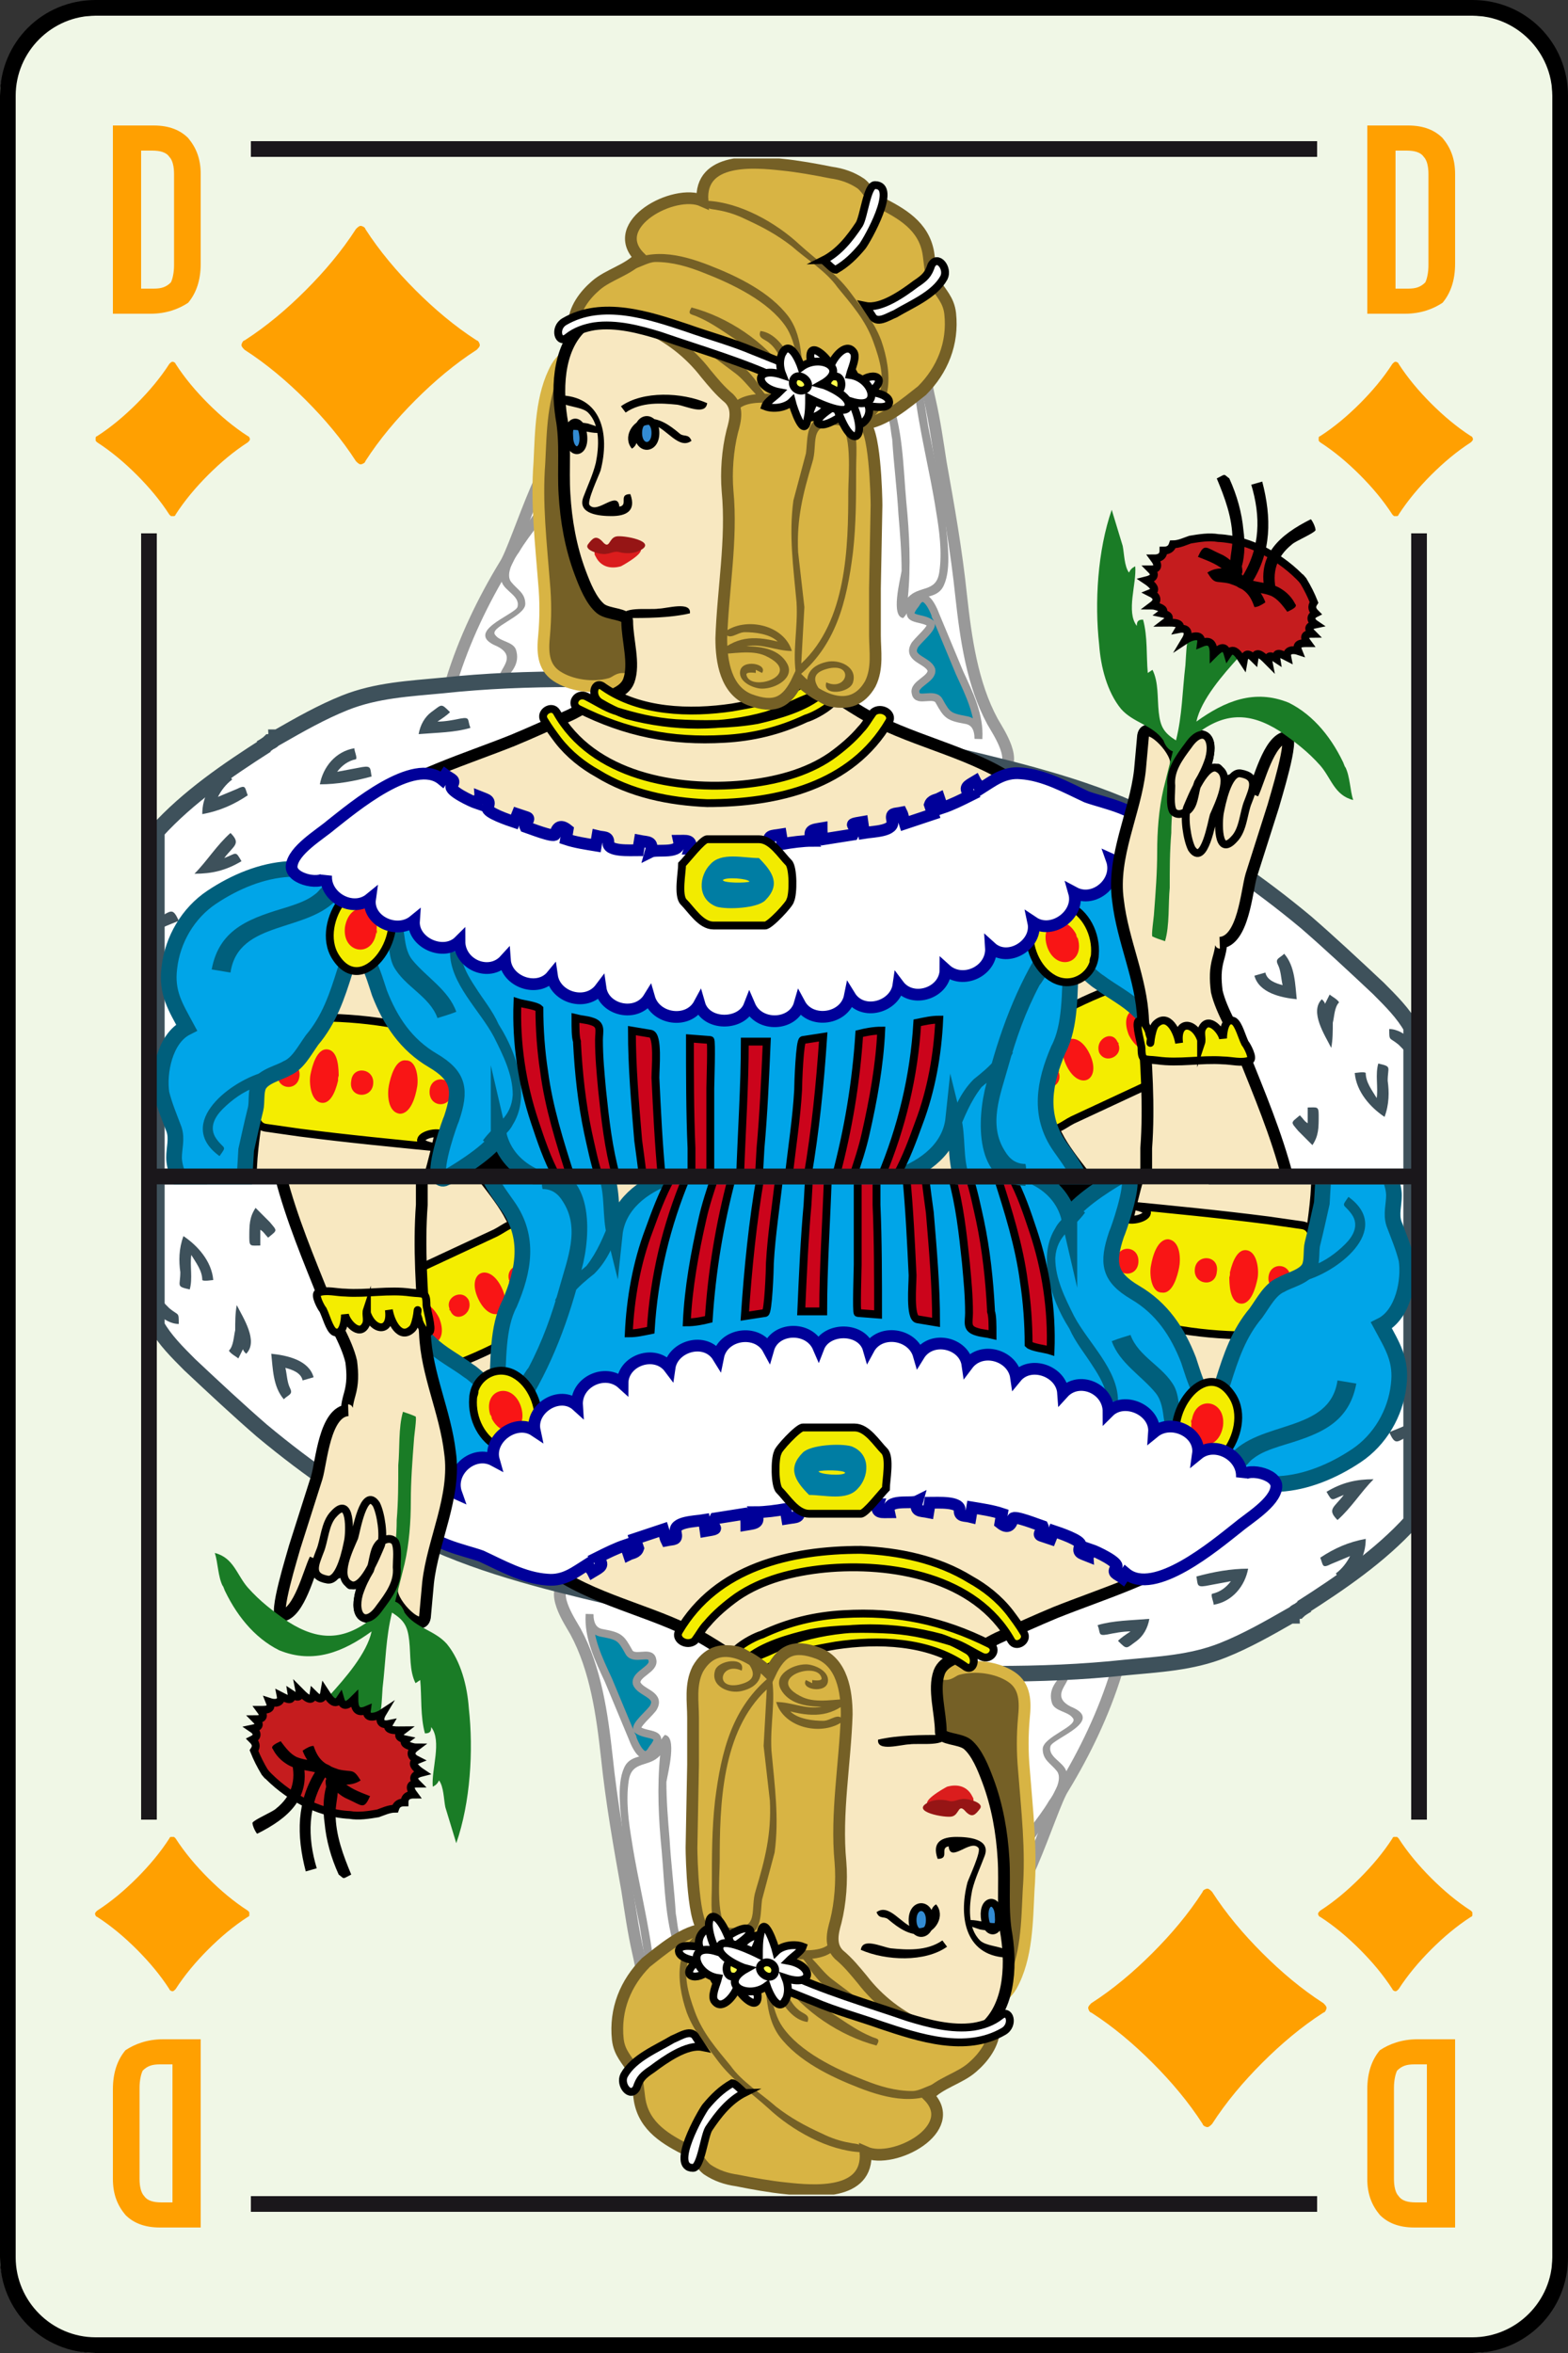 <svg xmlns="http://www.w3.org/2000/svg" xmlns:xlink="http://www.w3.org/1999/xlink" viewBox="0 0 100 150" enable-background="new 0 0 100 150"><rect x="0" y="0" width="100" height="150" fill="#333333" stroke="none"/><symbol viewBox="-7.3 -7.3 14.6 14.6"><path fill-rule="evenodd" clip-rule="evenodd" d="M1.7 2.6c-.7-.8-1-1.4-1.1-2 .6.1 1.3.4 2 1.1.7.6 1.4.9 2.1.9.7 0 1.3-.3 1.9-.8.5-.5.7-1.1.7-1.8s-.3-1.3-.8-1.9c-.5-.4-1.1-.7-1.8-.7s-1.4.3-2.1 1c-.8.7-1.4 1-2 1.1 0-1.4 0-2.5.1-3.3.2-1.5.6-2.5 1.1-3.2.1-.1.1-.1 0-.2 0-.1-.1-.1-.2-.1-.6.1-1.1.2-1.6.2s-1-.1-1.7-.2c-.1 0-.1 0-.2.1s-.1.1 0 .2c.6.7.9 1.7 1.1 3.1.1.9.2 2 .2 3.3-.5 0-1.2-.4-2-1-.7-.7-1.4-1-2.1-1-.7 0-1.3.3-1.9.8-.5.5-.7 1.1-.7 1.8s.3 1.3.8 1.8c.5.6 1.1.8 1.8.8s1.4-.3 2.1-.9c.8-.7 1.4-1 2-1.1-.1.6-.4 1.3-1.1 2-.6.8-.9 1.4-.9 2.1 0 .7.3 1.3.8 1.9.5.5 1.1.7 1.8.7s1.3-.3 1.9-.8c.4-.5.7-1.1.7-1.8s-.3-1.3-.9-2.1z"/></symbol><symbol viewBox="-7 -7.5 14.1 14.9"><path fill-rule="evenodd" clip-rule="evenodd" fill="#008C00" d="M5.9-2.9c-.8-.7-1.7-1-2.8-1-.9 0-1.7.3-2.4.9h-.1c.1-1.9.5-3.2 1.2-4.1.1-.1.1-.1 0-.2 0-.1-.1-.1-.2-.1-.6.1-1.1.1-1.6.1s-1-.1-1.7-.2c-.1 0-.2 0-.2.1-.1.1-.1.1 0 .2.7.8 1.1 2.2 1.3 4.1h-.1c-.7-.6-1.5-.9-2.4-.9-1.1 0-2 .4-2.8 1.1-.7.7-1.1 1.5-1.1 2.5 0 1.3.8 2.6 2.5 4.1.9.8 2.4 2 4.3 3.6 0 .1.1.2.2.2s.2 0 .3-.1c.8-.8 2.2-2 4.3-3.6 1.6-1.5 2.4-2.9 2.4-4.2 0-1-.4-1.8-1.1-2.5z"/></symbol><symbol viewBox="-6.9 -6.4 13.9 12.9"><path fill-rule="evenodd" clip-rule="evenodd" fill="#D52222" d="M0 4.1c.2.7.5 1.2 1.1 1.7.6.5 1.3.7 2.1.7 1 0 1.9-.3 2.7-1 .7-.7 1.1-1.6 1.1-2.6 0-1.6-.8-3.2-2.4-5-.1-.2-1.6-1.6-4.4-4.2 0-.1-.1-.1-.2-.1s-.2 0-.2.1c-2.8 2.6-4.3 4-4.3 4.1-1.6 1.8-2.4 3.5-2.4 5 0 1 .4 1.8 1.1 2.6.7.7 1.6 1 2.7 1 .8 0 1.4-.2 2-.7.6-.4.9-1 1.1-1.6z"/></symbol><symbol id="b" viewBox="-50 -75 100 150"><path fill="#F0F7E6" d="M-43.9-75c-3.1 0-6.1 3-6.1 6.1v137.8c0 3.1 3 5.1 6.1 5.1h87.8c3.1 0 5.1-2 5.1-5.1v-137.8c0-3.1-2-6.1-5.1-6.1h-87.8z"/><path d="M43.9 74c2.8 0 5.1-2.3 5.1-5.1v-137.8c0-2.8-2.3-5.1-5.1-5.1h-87.8c-2.8 0-5.1 2.3-5.1 5.1v137.8c0 2.8 2.3 5.1 5.1 5.1h87.8m0 1h-87.8c-3.4 0-6.1-2.7-6.1-6.1v-137.8c0-3.4 2.7-6.1 6.1-6.1h87.8c3.4 0 6.1 2.7 6.1 6.1v137.8c0 3.4-2.7 6.1-6.1 6.1z"/></symbol><symbol id="d" viewBox="-2.8 -6 5.6 12"><path fill-rule="evenodd" clip-rule="evenodd" fill="#FFA001" d="M-.3 4.4h-.7v-8.8h.8c.5 0 .8.1 1.1.4.1.2.2.6.2 1.1v5.8c0 .5-.1.9-.3 1.1-.2.3-.6.4-1.1.4zm2.3.8c.5-.6.8-1.3.8-2.3v-5.7c0-1.1-.3-1.9-.8-2.5-.6-.4-1.4-.7-2.4-.7h-2.4v12h2.6c1 0 1.7-.3 2.2-.8z"/></symbol><symbol id="f" viewBox="-41 -66 82 132"><g fill-rule="evenodd" clip-rule="evenodd" fill="#1A171B"><path d="M-40-41h-1v82h1zM41-41h-1v82h1zM34 66h-68v-1h68zM34-65h-68v-1h68z"/></g><path stroke="#1A171B" stroke-miterlimit="10" fill="none" d="M-40.5 0h81"/></symbol><symbol id="a" viewBox="-7.6 -7.6 15.2 15.2"><path fill-rule="evenodd" clip-rule="evenodd" fill="#FFA001" d="M7.4-.3c-1.4-.9-2.7-2-3.9-3.2-1.2-1.2-2.3-2.5-3.2-3.9 0-.1-.2-.2-.3-.2-.1 0-.2.1-.3.2-.9 1.4-2 2.7-3.2 3.9-1.2 1.2-2.5 2.3-3.9 3.2-.1.1-.2.2-.2.3 0 .1.1.3.2.3 1.4.9 2.7 2 3.9 3.2 1.2 1.2 2.3 2.5 3.2 3.9.1.1.2.2.3.2.1 0 .3-.1.3-.2.9-1.4 2-2.7 3.2-3.9 1.2-1.2 2.5-2.3 3.9-3.2.1 0 .2-.2.2-.3 0-.1-.1-.2-.2-.3z"/></symbol><symbol id="c" viewBox="-4.9 -4.9 9.9 9.9"><use xlink:href="#a" width="15.2" height="15.2" x="-7.6" y="-7.6" transform="scale(.65)" overflow="visible"/></symbol><symbol id="e" viewBox="-40.5 -0.7 81 65.6"><path fill-rule="evenodd" clip-rule="evenodd" d="M29.3 16.4v-16.4h-62.5v22h62.4c.2 0 .1-5.2.1-5.6z"/><path fill-rule="evenodd" clip-rule="evenodd" fill="#fff" stroke="#999" stroke-width=".75" stroke-miterlimit="10" d="M4.4 44.7c0 1.6.4 9.4 3.5 7.9 1-.4 1.2-2.3 1.4-3.1.3-1.3.5-2.7.7-4 .5-2.8 1-5.6 1.3-8.5.3-2.7.7-5.6 2-8 .4-.7 1.7-2.6.5-3.2-.8-.5-2.4-.2-3.3 0-1.7.3-3.3.7-4.9 1.2-1.3.5-3.1 1.1-3.5 2.6-.6 2.4 1 5.3 1.7 7.5.7 2.3.7 5.1.6 7.6z"/><path fill-rule="evenodd" clip-rule="evenodd" fill="#0088A8" stroke="#999" stroke-width=".5" stroke-miterlimit="10" d="M9.7 35.7l1.5-3.6c.6-1.3 1.3-2.7 1.2-4.2 0 .6-.2 1.1-.8 1.2-1.1.2-1.2.3-1.7 1.2-.3.6-1.4-.1-1.5.5-.2.6 1.1.9 1 1.5-.2.6-1.5.7-1.1 1.5.1.3 1.4 1.3 1 1.5-.6.4-1.8.1-.9 1.2.5.9 1 0 1.3-.8 0-.1-.1.2 0 0z"/><path fill="#999" d="M7.6 35.6c-.8.1-.2 2.4-.1 3 0 1.2-.1 2.4-.2 3.6-.1 1.7-.3 3.2-.4 4.8-.1.5-.1 1-.3 1.5-.1.5-.7 1.3.1 1.4.9-2.1.9-4.7 1.1-6.9.2-2 .3-4.1.1-6.1.7.8 1.8.3 2 1.6.2 1.3 0 2.7-.2 3.9-.4 2.6-1.1 5.2-1.4 7.9.6.2.5-.2.6-.6l.3-1.9c.4-2 .8-4 1.1-6 .1-1.2.4-3-.1-4.1-.3-.7-1-.7-1.6-.9-.5-.2-.6-.8-1-1.2z"/><path fill-rule="evenodd" clip-rule="evenodd" fill="#fff" stroke="#999" stroke-width=".75" stroke-miterlimit="10" d="M-13.2 47.1c.8-.5.9-2 1-2.8.2-1.3.5-2.6.6-3.9l.2-5c.1-1.4-.1-2.7-.3-4.1 0-.3 0-.7-.3-.8h-1.9c-2.4-.1-5 .4-7.3 1.1.8 2.6 2 5.1 3.4 7.4.8 1.2 3 9 4.6 8.1.1-.1-.2.1 0 0z"/><path fill="#999" d="M-17.9 31.6c-.9.4 1.2 1.4-.4 2.2-2.2.9 1.1 2 1.3 2.5.2.7-.8 1-1 1.6-.3.9.4 1.7.8 2.4.5.8 1 1.6 1.6 2.4.3.4.5 1.2 1.1.7-.6-1.3-1.7-2.4-2.4-3.6-.3-.4-.9-1.4-.5-1.9s.9-.7.9-1.4c0-.8-2.4-1.5-1.9-2 .3-.4 1.1-.4 1.3-.9.3-.9-.3-1.5-.8-2z"/><path fill-rule="evenodd" clip-rule="evenodd" fill="#fff" stroke="#3E515B" stroke-miterlimit="10" d="M-9.2 29.4c-1.3-.8-2.8-1.2-4.2-1.7-1.6-.5-3.2-1.3-4.7-2-3.3-1.6-6.3-3.7-9.2-6-2.4-1.9-4.7-4.2-5.6-7.2-1-3.3-.8-7-2.4-10.2-.5-.7-1-1.6-1.7-2.3h-3v22c2 2.2 4.5 3.9 7 5.5l-.4-.2c.2.1.5.3.6.4.1 0 .2.1.3.2 0 0 .1 0 .1.1h.1c1.4.8 2.8 1.6 4.3 2.2 2 .8 4.1.9 6.2 1.1 2.8.3 5.5.4 8.3.4 1.4 0 2.8 0 4.1-.2 1.9-.4 1.4-1.3.2-2.1z"/><path fill="#3E515B" d="M-23.3 28.2c.1.6.4 1.1.8 1.4.7.5.6.6 1.2 0-.2-.2-.5-.4-.8-.6.5 0 1 .1 1.5.2.6.1.4-.1.6-.6-1-.3-2.1-.3-3.3-.4zM-29.6 25c.2 1.1 1 2.1 2.2 2.3 0-.2.2-.6.1-.7-.5-.1-.9-.4-1.2-.8l1.6.3c.6.1.5-.1.6-.6-1.1-.3-2.2-.5-3.3-.5zM-37.6 19.3c.8.8 1.4 1.8 2.3 2.6.7-.7.2-.8-.4-1.6.8.3.7.5 1.1-.2-1-.6-1.9-.8-3-.8zM-37.1 23.1c0 1.1.5 1.9 1.4 2.7.1-.1.5-.4.5-.5-.4-.3-.7-.7-.9-1.1l1.2.5c.6.3.5.1.7-.4-.9-.6-1.8-1-2.9-1.2zM-38.6 16.3c-.5-.2-1-.4-1.4-.6v.8h.1c.8.4.9.7 1.3-.2z"/><path fill-rule="evenodd" clip-rule="evenodd" fill="#fff" stroke="#3E515B" stroke-miterlimit="10" d="M37.9 12c.8-.8 1.6-1.6 2.1-2.5v-9.5h-12.6l-.1.2c-1.5 3.1-.1 6.8-1.8 9.9-1.5 2.8-4.1 4.7-6.5 6.6-3 2.4-6.1 4.5-9.5 6.3-2.8 1.5-5.9 2.6-8.5 4.2-.2.2-2.2 1.4-1.1 1.7 1.2.3 2.7-.1 3.9-.4 2.4-.5 4.9-1.1 7.3-1.7 4.2-1 8.7-2.1 12.6-4.1 3.4-1.8 6.6-4 9.6-6.5 1.5-1.3 3-2.7 4.6-4.2z"/><path fill="#3E515B" d="M32.7 11.3c-1 .1-2.4.4-2.7 1.5l.7.2c.1-.5.7-.7 1.1-.8-.1.4-.1.9-.3 1.3-.2.4.1.4.4.7.7-.8.7-2 .8-2.9zM34.9 8.2c-.4.8-1.4 2.3-.6 3.1.1-.1.2-.2.2-.3l.3.6c.1-.1.5-.3.6-.5-.3-.3-.3-.9-.4-1.3 0-.5 0-1.1-.1-1.6zM38.3 3.8c-.9.6-1.8 1.6-1.9 2.8.1 0 .6.1.7 0 0-.6.4-1.1.7-1.6.1.7-.1 1.5.1 2.2.9-.2.6-.2.6-1.1.1-.7.1-1.5-.2-2.3zM33.7 2l-.9.9c-.5.6-.5.5.1 1 .2-.2.3-.4.5-.5v1c.6 0 .7.1.7-.5 0-.8 0-1.3-.4-1.9zM40 8.7v-1.2c-.2.3-.5.6-.8.9-.6.5-.6.2-.6 1 .5 0 1-.3 1.4-.7z"/><path fill-rule="evenodd" clip-rule="evenodd" fill="#756026" stroke="#D8B444" stroke-width=".75" stroke-miterlimit="10" d="M-8.8 51.3c1.3-1.8.9-4.3.9-6.4 0-1.3.3-2.5.2-3.7-.1-1-.2-2-.2-3 .1-1.9.4-4.9-.9-6.4-.3-.4-.8-.2-1.3-.1s-.6-.2-1-.3c-1.1-.3-2.5-.1-3.4.5-.9.6-.9 1.6-.8 2.6.1 1.1.1 2.2 0 3.3-.2 2.6-.5 5.1-.3 7.7.1 2 .1 4.3 1.1 6.1 1.2 2 4.4 1.6 5.7-.3.7-1-.3.5 0 0z"/><path fill-rule="evenodd" clip-rule="evenodd" fill="#F8E8C1" stroke="#000" stroke-width=".75" stroke-miterlimit="10" d="M-6.5 56.7h-.2.2zM26.4 0h-7.2c-.7.9-1.4 1.8-1.8 2.6-.8 1.4-1.5 3.6-3.2 4.2-2.5.9-1.7-2.4-1.5-3.6.3-1 .4-2.1.4-3.2h-28.1c-.7.8-1.4 1.6-1.9 2.5-.7 1.5-.4 3.3-1.2 4.7-1 1.7-2.3 0-2.8-1.1-.8-2-1.1-4.1-1.7-6.1h-11.4c0 1.6.3 3.2.5 4.8.5 3.4 1.1 6.7 1.8 10 .8 3.6 2.2 6.7 5.3 8.9 2.7 1.9 6.1 2.9 9.1 4.1 1.2.5 2.3 1 3.4 1.5.7.3 1.3.7 1.9 1 .7.3 1.8.5 2.1 1.3.4 1.1-.1 2.6-.1 3.8 0 .5-1.2.4-1.7.8-.6.5-1 1.5-1.3 2.3-.6 1.6-.9 3.3-1 5-.1 1.6.1 3.3-.2 4.9-.3 2-.2 4.8 1.7 6.1 1.6 1.2 3.6 1.7 5.5 2.1h.3c1.7.3 3-.3 4.5-.9 1.7-.7 3.4-1.5 4.6-2.9 2.4-2.7 2.1-6.3 2.1-9.7 0-1.4-1.2-2.8-2-3.9-1-1.2-2.7-1.3-3.2-3-.4-1.4 0-2.9 1.2-3.7 1.5-1 2.9-2 4.4-2.9 3-1.8 6.7-2.4 9.6-4.3 1.4-.9 2.5-2.3 3.1-3.9.7-1.7.6-3.5 1.1-5.3.9-3.3 3.4-5.9 5-8.8 1.4-1.7 3.4-4.9 2.7-7.3z"/><path fill-rule="evenodd" clip-rule="evenodd" fill="#F4ED00" stroke="#000" stroke-width=".5" stroke-miterlimit="10" d="M3.2 31.7c1.3-1-1.1-2.3-1.8-2.5-1.7-.8-3.4-1.2-5.2-1.3-3.4-.2-6.3.4-9.3 1.9-.6.3-.1 1.1.5.8.6-.3 1.2-.7 1.8-.9 1.3-.4 2.5-.7 3.9-.8 1.7-.1 3.5-.1 5.2.2 1.3.3 3.1.8 4.1 1.7-1.2-.3-2.3-1-3.5-1.4-1.4-.4-2.9-.6-4.4-.6-1.5 0-3 .2-4.5.6-.6.2-1.2.5-1.7.8-.7.4-.4 1.5.2 1 2.3-1.6 5.5-1.7 8.2-1.3 1.1.2 2.4.4 3.4.9.8.4 2.3 1.5 3.1.9zM-4.9 23.8c-2.4.1-4.9.6-7 1.9-.9.5-1.8 1.2-2.5 2.1-.3.4-.6.8-.9 1.3-.3.5.5 1 .8.5 2.3-4.1 7.7-5 11.9-4.6 2 .2 4 .7 5.6 1.8.7.5 1.4 1.1 1.9 1.7.3.3.5.7.8 1.1.5.4 1.3-.1 1-.6-2.4-4.1-7.1-5.2-11.6-5.2z"/><path d="M-11 42.1c-.7 0-2.2.1-1.8 1.2.3.8.6 1.4.8 2.2.2 1 .3 2.4-.5 3.2-.5.5-2.1.3-1.9 1.1 2.8 0 3.3-2.5 2.7-4.8-.1-.3-.9-2-.7-2.2.5-.6 1.8 1 1.9-.1.6.1-.1.8.7.8.4-1.1-.3-1.4-1.2-1.4z"/><path fill-rule="evenodd" clip-rule="evenodd" fill="#338BD3" stroke="#000" stroke-width=".5" stroke-miterlimit="10" d="M-8.2 47.4c0-1.1-1.1-1.1-1.1 0s1.1 1.1 1.1 0zM-12.8 47.2c.1-1.2-.9-1.2-.9 0-.1 1.1.8 1.2.9 0z"/><path d="M-9.7 46.4c-.6.7 0 1.8.9 1.9.8.1 1.5-.4 2.1-.9.3-.3.6 0 .8-.5-.8-.6-1.6.8-2.4 1-1.4.2-.7-1.1-1.4-1.5zM-10.1 48.7l-.3.4c1.4 1 3.9.9 5.5.2-.1-.8-1.3-.2-1.9-.1-1 .1-2.3.2-3.3-.5zM-11.9 47.4c-.5 0-1 .2-1.6.2-.4 0-.8-.3-.9.3.5.3 1.3.2 1.9.1l.6-.2c.1 0 .1-.4 0-.4zM-10.1 35.6h-.2c-.2.8 1.7.5 2.3.6.5 0 2.1.5 2-.3-1.3-.3-2.8-.3-4.1-.3z"/><path fill-rule="evenodd" clip-rule="evenodd" fill="#DB1D1D" d="M-10.9 40.1c.5 0 1.2.1 1.6 0 .7-.2-.9-1.1-1.1-1.2-.7-.2-1.3 0-1.6.6-.4.6.7.6 1.1.6z"/><path fill-rule="evenodd" clip-rule="evenodd" fill="#961515" d="M-10.7 40.8c.4.1 2.7-.3 1.5-.9-.4-.2-.9-.2-1.3-.1-.3.1-.6-.1-.8-.1-.3-.1-1.5.2-1.2.6.3.4.5.6.9.2.5-.6.4.2.9.3z"/><g fill-rule="evenodd" clip-rule="evenodd"><path fill="#F4ED00" stroke="#000" stroke-width=".5" stroke-miterlimit="10" d="M-21.6 1.8c-3.1.3-6.2.6-9.3 1l-2.1.3c-.9.1-.7 1.2-.7 2 0 1.7.5 3.4 1.2 4.9 3.2.3 6.4.1 9.5-.7l2-.6c.2-.8.3-1.6.3-2.4 0-1.7-.3-3.2-.9-4.5-3.9.3.9 2 0 0z"/><path fill="#F91515" d="M-28.4 6.3c-.1-.5-.4-1.7-1.1-1.6-.7.1-.8 1.3-.7 1.8.1.5.4 1.7 1.1 1.6.7-.1.7-1.3.7-1.8-.1-.5 0 .4 0 0zM-23.4 5.7c-.1-.6-.4-1.7-1.1-1.7-.8.1-.8 1.3-.7 1.8.1.5.4 1.7 1.1 1.6.7 0 .8-1.2.7-1.7zM-26.2 5.9c-.1-1-1.6-.9-1.4.2.1 1 1.5.8 1.4-.2zM-30.9 6.4c-.1-1-1.5-.9-1.4.2.1 1 1.5.8 1.4-.2zM-21.2 5.3c-.1-1-1.5-.9-1.4.2.1 1 1.5.9 1.4-.2-.1-.2 0 .3 0 0z"/></g><g fill-rule="evenodd" clip-rule="evenodd"><path fill="#F4ED00" stroke="#000" stroke-width=".5" stroke-miterlimit="10" d="M26.7 7.5c-2.7-1.3-5.5-2.6-8.3-3.9-.6-.3-1.2-.9-1.7-.4-.4.5-.8 1.1-1.1 1.7-.6 1.1-.9 2.4-1 3.6 2.2 1.7 4.8 3 7.5 3.9.6.2 1.2.4 1.8.5.5-.5 1-1.1 1.5-1.8.7-1.1 1.2-2.3 1.3-3.6-3.3-1.6-.2 2 0 0z"/><path fill="#F91515" d="M19.5 7.8c.8-1.7-.7-2.4-1.5-.7s.7 2.4 1.5.7zM23.6 9.7c.8-1.7-.7-2.4-1.6-.7-.7 1.7.8 2.3 1.6.7.1-.4-.2.4 0 0zM21.3 8.5c.4-.8-.8-1.4-1.2-.6-.3.9.9 1.5 1.2.6.1-.2 0 .2 0 0zM17.5 6.7c.3-.7-.4-1.3-1-.8-.7.8.6 1.8 1 .8.1-.1 0 .2 0 0zM25.4 10.4c.4-.8-.7-1.4-1.2-.5-.4.8.8 1.4 1.2.5 0-.1-.1.2 0 0z"/></g><path fill-rule="evenodd" clip-rule="evenodd" fill="#00A5E8" stroke="#005F7C" stroke-miterlimit="10" d="M26.5 10.8c-.4-.9-.9-3.4-1.8-3.9-.6 1.2-1.1 2.8-2.1 3.7-.7.7-1.7 1.2-2.5 1.8-.5.3-1.1 1.1-1.8 1.1-.1-1.7 0-3.9-.8-5.4-.9-2.1-1.3-4.2.1-6.2.2-.3.9-1.2 1.2-1.9h-7.5c-.4 1.2-.2 2.5-.5 3.7-.2-1.9-1.8-3.1-3.5-3.7h-23.2c-1.1.5-2 1.4-2.3 2.7 0-.7-2.3-2.2-3.2-2.7-.1 0-.2-.1-.2-.1-.2-.1-.3 0-.4.1-.3.7.7 3.5.8 3.7.6 1.8.5 2.7-1.2 3.7s-2.7 2.5-3.4 4.3c-.2.6-.4 1.3-.7 1.9-.4 1-1.3.1-1.5-.5-.5-1.6-1-3.1-2.1-4.4-.5-.7-.9-1.5-1.6-1.8-.5-.3-1.5-.5-1.8-1.1-.2-.4-.1-1.1-.2-1.5-.2-.8-.4-1.7-.6-2.6l-.1-1.7h-4.2c-.2.4-.3.9-.3 1.2 0 .6.2 1.2 0 1.8-.3.8-.6 1.5-.8 2.3-.2 1.3.2 3.5 1.6 4.2-.7 1.3-1.3 2.2-1.1 3.8.2 1.8 1.2 3.5 2.7 4.5 1.5 1 3.2 1.7 4.9 1.8.8.1 1.7.1 2.5.1s1.5-.4 2.2-.5c4.4-.6 8.4-2.6 12.8-3 4.2-.3 8.3 0 12.5.1 3.5.1 6.8.6 10.2 1.5 2 .5 3.9 1.3 5.9 1.6 1.9.3 3.8.3 5.7.5h.4c1.4.1 2.6 0 3.8-.8 1.5-1 2.5-2.6 2.8-4.4.4-1.5-.2-2.4-.7-3.9z"/><path fill="#005F7C" d="M-35.3 13l-1.2.2c.5 2.7 2.6 3.3 4.9 4 .6.2 1.2.4 1.7.8.3.2.4.6.7.4l.8-.6c-1.9-2.3-6.4-1.4-6.9-4.8zM11.1 2.8l-.7.3c.4 1.1.8 2.2 1.7 3.1.5.4 1 .8 1.4 1.3.5.6.3.7 1.1.4-.4-.9-1.3-1.6-2-2.2-.7-.9-1.1-1.9-1.5-2.9zM15.4-.6c-3.3.1-3.1 4.3-2.5 6.5.8 3.2 1.9 6.2 3.7 9l.9-.6c.1 0-1-1.9-1.2-2.1-.9-1.7-1.5-3.4-2-5.2-.5-1.8-1.3-3.7-.2-5.4.3-.5.7-.8 1.3-.8.1-.4 0-1.1 0-1.4zM-18.6 1.8l-.6.5c.8 1.1 1.8 1.4 1.9 2.9 0 1.3-.6 2.5-1.2 3.7-.9 1.7-2.8 3.4-2.8 5.4.4 0 .7.2.7-.2.1-.7.5-1.4.9-2 .5-.8 1.1-1.5 1.5-2.4.7-1.1 1.3-2.5 1.4-3.8.1-.9 0-1.8-.5-2.6-.3-.6-.9-.9-1.3-1.5zM-22.1 10.1c-.5 1.4-2.1 2-2.8 3.3-.4.8-.2 1.8-.7 2.6-.2.3.3.8.6 1.1 1.1-.8.5-2.3 1.3-3.3.9-1.1 2.3-1.9 2.8-3.3-.5-.2-.9-.3-1.2-.4zM-36 1.3c-2.9 2.1.8 4.9 3 5.4.2-.8.1-.6-.7-1-.8-.3-1.5-.8-2.1-1.4-.5-.5-.9-1.2-.4-1.9s.7-.4.2-1.1z"/><path fill-rule="evenodd" clip-rule="evenodd" fill="#CB041B" stroke="#000" stroke-width=".5" stroke-miterlimit="10" d="M1.2 8.7c-.2 0-.3-2.8-.3-3.2-.1-1.8-.4-3.7-.6-5.5h1.2c.5 2.9.8 5.9 1 8.9l-1.3-.2zm-3.7-.1c0-2.8-.2-5.7-.3-8.6h1.2l.1 1.8c.2 2.2.3 4.5.4 6.8h-1.4zm-2.2.1l-1.3.1c0-2.3 0-4.7.1-7v-1.8h1.2v5.6c0 .3.1 3.1 0 3.1zm9.5.4c-.2-3.1-.7-6.1-1.5-9.1h1.1c.3.9.6 1.8.8 2.7.5 2.2.9 4.4 1 6.6-.5 0-1-.1-1.4-.2zm3.7.7c-.2-3.4-1-6.7-2.3-9.8h1v.1c.6 1.1 1 2.2 1.4 3.3.8 2.1 1.2 4.4 1.3 6.6-.5 0-.9-.1-1.4-.2zm-16.7-3.5c0 .6.2 2.7-.3 2.8l-1.2.2c0-2.3.2-4.6.4-7 .1-.7.2-1.5.3-2.3h1.2c-.2 2.1-.3 4.2-.4 6.3zm-3.4-.8c-.1 1.1-.2 2.1-.2 3.2 0 .6.2 1-.5 1.2-.3.1-.6.1-1 .2 0-.7 0-1.2.1-1.5v-.1c.1-1.9.3-3.8.7-5.7.2-.9.4-1.9.7-2.8h1.1c-.5 1.8-.7 3.6-.9 5.5zm-3.7 1.2c-.2 1.3-.3 2.7-.3 4-.2.2-1.1.3-1.4.4-.1-2.6.3-5.2 1.1-7.6.4-1.2.8-2.4 1.4-3.5h.9c-.7 2.2-1.4 4.4-1.7 6.7z"/><path fill-rule="evenodd" clip-rule="evenodd" fill="#F4ED00" stroke="#000" stroke-width=".5" stroke-miterlimit="10" d="M-25.3 17.5c1.3-2.2-1.6-6.2-3.3-3.5-1.4 2.2 1.5 6.3 3.3 3.5.2-.4-.4.5 0 0z"/><path fill-rule="evenodd" clip-rule="evenodd" fill="#F91515" d="M-26 15.6c-.2-1.7-2.2-1.4-2 .3.3 1.8 2.3 1.5 2-.3 0-.4.1.4 0 0z"/><path fill-rule="evenodd" clip-rule="evenodd" fill="#F4ED00" stroke="#000" stroke-width=".5" stroke-miterlimit="10" d="M19.8 13.9c-.2-1.2-1.5-1.9-2.6-1.3-1.1.6-1.7 2.1-1.5 3.3.3 1.2 1.5 1.9 2.6 1.3 1.1-.6 1.7-2 1.5-3.3-.2-.6.1.5 0 0z"/><path fill-rule="evenodd" clip-rule="evenodd" fill="#F91515" d="M18.7 15.3c.6-1.7-1.3-2.3-1.9-.7-.6 1.7 1.2 2.3 1.9.7.1-.4-.2.4 0 0z"/><g fill-rule="evenodd" clip-rule="evenodd"><path fill="#fff" stroke="#009" stroke-width=".75" stroke-miterlimit="10" d="M-6.7 21.4c.4 0 .9.1.7-.5 1.7 0 3.4 0 5.1.2-.2.7.1.6.7.7l.1-.6c.6.1 1.3.2 1.9.2-.3.7 0 .7.6.8 0-.1 0-.6.1-.7l1.9.3c.4.7-.6.6.6.8l.1-.7c.6.1 2 .1 1.8.8-.1.5.1.4.6.5.1-.2.1-.4.2-.7l1.8.6-.2.6c.1.3.4.3.6.4l.2-.6c.6.2 1.2.5 1.8.8-.5.5-.2.6.3.9.1-.2.3-.3.3-.5.8.5 1.5 1.1 2.6 1 1.5-.1 2.9-.9 4.2-1.5 1.1-.4 3.4-.8 3.9-2 .6-1.3-1.2-2.5-2.3-2 .5-1.4-1.1-2.8-2.4-2.1.4-1.4-1.4-2.7-2.6-1.9.3-1.4-1.6-2.6-2.7-1.6.1-1.5-1.8-2.4-2.9-1.4 0-1.5-2.1-2.2-3-1-.2-1.4-2.3-2-3.1-.7-.3-1.5-2.5-1.8-3.2-.5-.4-1.4-2.6-1.5-3.2-.1-.5-1.3-2.8-1.3-3.2.1-.7-1.3-2.8-1-3.2.4-.8-1.3-2.9-.8-3.1.6-.9-1.2-2.9-.6-3.1.8-.9-1.1-2.9-.4-3 1-1-1.1-2.9-.3-2.9 1.2-1-1-3-.1-2.9 1.3-1.1-.9-3 0-2.8 1.4-1.1-.9-2.9.1-2.8 1.5-.1-.7-2.3-.3-2.2.6.1 1 1.8 2 2.5 2.6 1.4 1.1 5.3 4.4 7.1 2.9l.2.3c.4-.3.7-.3.4-.7-.2-.3 1.3-1 1.6-1.1 0 .2.2.3.2.4.5-.2.7-.2.5-.7-.1-.3 1.4-.8 1.7-.9l.2.5.6-.2c.3-.1-.2-.4-.1-.6.3-.1 1.8-.7 1.9-.5.1.4.3.7.8.3l-.1-.6c.6-.2 1.3-.3 1.9-.4l.1.6c.4-.1.7 0 .7-.4-.1-.6 1.4-.5 1.9-.5l.1.6c.5-.1.9 0 .7-.7.4.2 2-.2 1.8.7z"/><path fill="#F2EB00" stroke="#000" stroke-width=".5" stroke-miterlimit="10" d="M-6.5 19.9c.3.3 1.3 1.6 1.6 1.6h3.3c.8 0 1.4-1 1.9-1.5.3-.3.3-2 .1-2.4 0-.2-1.3-1.6-1.6-1.6h-3.3c-.8 0-1.4 1-1.9 1.5-.4.4-.1 1.9-.1 2.4z"/><path fill="#007DA3" d="M-1.6 20.3c.9-.9 1.4-1.7.4-2.7-.5-.5-2.4-.6-3.1-.4-1.3.5-1.1 2-.4 2.7.7.8 2.1.4 3.1.4zm-.6-1.5c-.1.2-1.5.3-1.7.1 0-.2 1.5-.2 1.7-.1z"/></g><path fill-rule="evenodd" clip-rule="evenodd" fill="#D8B444" stroke="#756026" stroke-width=".75" stroke-miterlimit="10" d="M6.1 62.1c1.4-.7 2.8-1.5 3.1-3.2.1-.6.1-1.3.4-1.9.4-.7.9-1.1 1-2 .2-1.9-.5-3.6-1.8-4.9-.9-.7-2.5-2.1-3.8-2.1.8 0 .9-4.7.9-5.2l-.1-5.3v-3c0-1 .2-2.1-.3-3.1-1.2-2.1-3.4-.9-4.6.3-.7-1.5-1.5-1.9-3.1-1.3-1.5.6-1.8 2.4-1.8 3.9.1 3.1.7 6.3.4 9.4-.1 1.2 0 2.6.3 3.8.2.7.4 1.5-.2 2.1-.6.5-1 1-1.5 1.6-1 1.3-2.4 2.4-3.9 3-.8.3-1.7.4-2.6.4-.6 0-1.3-.5-1.9-.3 0 1 .7 1.9 1.4 2.5.8.7 2.1 1 2.8 1.8-2.1 2.1 2.2 4.4 4 3.6-.2 2.8 3.3 2.5 5.1 2.3 1-.1 2.1-.3 3.1-.5.7-.1 1.3-.3 1.9-.7.5-.4.6-.9 1.2-1.2.1-.1-.3.1 0 0z"/><path fill="#756026" d="M4.6 47.9c-.3.4-.1.4.2.6.5.2 1 .7 1.2 1.2.5 1.1.1 2.4-.3 3.5-.5 1.4-1.4 2.4-2.3 3.5-.7 1-2 1.8-2.9 2.6-.9.7-1.8 1.2-2.9 1.7-.6.3-1.2.5-1.8.6-.4.1-.9 0-.7.6 2.1-.1 4.4-1.4 5.9-2.8 1.1-1 2.3-1.8 3.2-3 .8-1.1 1.5-1.8 2-3.1.7-2 .9-4.7-1.6-5.4zM-3 48.8l-.4.3c.5.7 1.5.8 2.3.8.6 0 2.1-.5 2.1.2 0 1.2-.2 3.1-.9 4.1-1.1 1.6-3.4 2.7-5.2 3.4-1 .4-2 .7-3.1.7-.7 0-1.9-1-2.2-.3 1.7 1.3 3.8.8 5.6.1 1.8-.7 3.9-1.7 5.1-3.3.5-.7.7-1.5.8-2.4.1-.8.4-1.7.3-2.5-.1-1.3-3.5.1-4.4-1.1zM.8 31.8c-.3 1.6.1 3.1 0 4.8-.2 2.2-.5 4.3-.2 6.5l.8 3c.1.7 0 1.8.7 2.2.4.2 1.5.4 1.7.1l.2.2c.8-.9.6-2.4.6-3.5 0-1.8 0-3.5-.2-5.3-.4-3.2-1.1-6-3.6-8zm1 13.7c-.6-2-1-3.6-.9-5.7l.4-3.5-.2-3.6c2.9 2.7 3 7.4 3 11 0 .8.3 4.2-.7 4.2-1.9.1-1.2-1.2-1.6-2.4zM-1.4 31.1c-.5 0-1.5.4-1.4 1.1.1.8 1.8.5 1.4-.1l-.4.2v-.2s-.6.1-.6-.1c.2-1.2 3.8 0 1.2 1.2-.9.4-2.1.1-3.1.1 1.2 1.1 2.3 1.2 3.9.8-.5.5-1.5.6-2.1.6-.5 0-1-.6-1.3 0 1.3 1 3.8.5 4.3-1.2-1 0-1.9.5-2.9.3 1 0 2.1-.2 2.6-1.1.5-.9-.7-1.6-1.6-1.6zM3.4 29.9c-1.8 0-2.9 2.4-.7 2.9.8.2 2-.3 1.7-1.3-.2-.7-2-.9-1.7 0 1.3-.6 1.8 1.2.2.9-.9-.2-1.2-.6-.6-1.4.4-.5 1.5-.3 1.3-1 0-.1-.1-.1-.2-.1zM-.9 49.2c-.9.4-1.4 1.4-2.2 2l-1.6 1.2c-.4.3-1.4.7-.9 1.2 1.5-.7 2.9-1.6 3.9-3 .3-.4.4-.9 1-.9.5 0 .4.5.3.8-.5 1.5-2 2.4-3.2 3.2-.6.4-1.2.8-1.9 1.1-.4.2-.7.1-.4.6 2.3-.6 4.7-2.2 6-4.1-.2.6-.5 1.4-1 1.8-.3.3-.8.3-.6.8 1.7-.2 2.9-3.5 2.1-4.8-.2.1-.4.3-.5.5 0-.4-.9-.1-1-.4z"/><path fill-rule="evenodd" clip-rule="evenodd" fill="#fff" stroke="#000" stroke-width=".5" stroke-miterlimit="10" d="M0 50.7c-2.5 1.2-5.3 2-7.9 2.9-1.3.4-2.8.8-4.2.6-.6-.1-1.2-.3-1.7-.7-.6-.5-.9.6-.2 1 2.4 1.4 5.4.4 7.8-.4 1.4-.5 2.9-.9 4.3-1.5l2-.8c.7-.4.7-1.5-.1-1.1-1 .5.1-.1 0 0zM4 51.1l.3.3c.2-.2.3-.6.4-.9.8.9 2.1.5.8-.5.3 0 1.3-.2 1.2-.7-.1-.4-1-.2-1.3-.2.3-1.1-1.4-1.9-1.4-.4-.3-.2-1.4-1-1.8-.7-.4.3 1.3 1.3 1.5 1.4-.2.1-1.4.5-1.3.8.1.3 1.4 0 1.6-.1-.3.4-.2.7 0 1z"/><g fill-rule="evenodd" clip-rule="evenodd" stroke="#000" stroke-width=".5" stroke-miterlimit="10"><path fill="#fff" d="M1.7 52c-.2 1.4 1 .3 1.3-.3.1.4.9 1.5 1.4.9.3-.3-.1-1.1-.2-1.5 1.5-.2 2.1-2.3.1-1.7.2-.3.8-1.9.3-2.2-.6-.2-1.3 1.9-1.4 2.3-.4-.4-.8-1-1.4-1.1-.6-.2.4 1.5.5 1.7-.6 0-1.2.5-1.4 1 .3.2.9 0 1.3 0-.3.3-.4.6-.5.9 0 .4.1-.3 0 0z"/><path fill="#FFFF4A" d="M3.2 50c-.6.1-.6 1.1.1 1 .5 0 .5-1.1-.1-1z"/></g><g fill-rule="evenodd" clip-rule="evenodd" stroke="#000" stroke-width=".5" stroke-miterlimit="10"><path fill="#fff" d="M-.1 52.5c.5.9 1.1-.6 1.2-.9 1.2.9 3.1-.1 1.3-1.1.4-.1 1.9-.8 1.7-1.4-.1-.7-2.3.4-2.5.5 0-.4 0-.9-.1-1.3-.2-1.4-.9.7-1 1.1-.4-.4-1.2-.5-1.7-.3.1.3.6.6.9.9-1.6.3-1.6 1.7.2 1.1-.2.5-.2 1 0 1.4.2.3-.1-.2 0 0z"/><path fill="#FFFF4A" d="M1.4 50.2c-.4-.3-1 .1-.8.6.3.6 1.3-.2.8-.6z"/></g><path fill-rule="evenodd" clip-rule="evenodd" fill="#fff" stroke="#000" stroke-width=".5" stroke-miterlimit="10" d="M5.8 63.2c1.5 0-.5-3.5-.8-3.9-.5-.6-1-1.1-1.7-1.5-.2 0-.7.6-.8.6 1 .5 1.7 1.4 2.3 2.3.3.5.5 2.5 1 2.5zM5.2 55.5c1-.2 2.4.8 3.2 1.4.6.4.8.6 1 1.2.4.7 1.1-.2.8-.8-.6-1.1-2.1-1.7-3.1-2.3-.5-.2-1.2-.7-1.5-.1l-.4.6z"/><path fill-rule="evenodd" clip-rule="evenodd" fill="#F8E8C1" stroke="#000" stroke-width=".75" stroke-miterlimit="10" d="M29.3 7.8c1-2.5 2.1-5.1 2.8-7.8h-9v1.8c.2 2.7 0 5.5-.2 8.2-.1 2.6-1.3 5-1.6 7.6-.4 2.8 1.1 5.6 1.4 8.3l.2 2.2c.2 1.1 2.1-.8 2.1-1.7v-.1c.1.4.3 1.8 1.4 1.8 1.2 0 .5-1.8.3-2.5.6.6 1.2-.1 1.2-.8 0 .6 2.5 1 2-.4.4.8 1 3.4 2.1 3.6.6.1-.7-4-.8-4.4l-1.4-4.4c-.3-1-.5-4.2-2-4.3.2 0-.1-1-.1-1-.2-.7-.2-1.3-.1-2.1.3-1.3 1.2-2.6 1.7-4z"/><path fill-rule="evenodd" clip-rule="evenodd" fill="#1A7C26" d="M35.8 26.1c.3-.6.3-1.5.5-2.1-1.2.3-1.4 1.4-2.1 2.2-.8.9-1.6 1.5-2.6 2.2-1.9 1.2-3.5 1.2-5.3-.2-.8-.6-.9-2.3-1.2-3.2-.3-1-.4-2.1-.4-3.1-.1-1.2-.1-2.3-.1-3.5-.1-1 0-2.4-.3-3.4-.3.1-.6.2-.8.3-.1 0 .1 1.3.1 1.5.1 1.3.2 2.6.2 3.9 0 1.3.1 2.7.4 4l.3 1.2.3 1.2c-.3.1-.5.4-.6.7-.7 1-1.9 1.1-2.7 2-.9 1.1-1.3 2.7-1.4 4.1-.3 2.7-.1 6 .8 8.6l.7-2.3c.1-.5.1-1.3.4-1.7.1.2.2.3.4.4.1-1.1-.6-2.9.1-3.8 0 .3.1.4.4.4.3-1.1.2-2.3.3-3.4l.3.2c.4-.8.3-1.8.4-2.7.1-.9.3-1.3 1.1-1.8.4 1.6.4 3.1.6 4.8.1 1.4 0 2.5 1.4 3.4 2 1.2 3.4-1.4 2-2.9-1-1.1-2.4-2.7-2.7-4.1 1.8 1.3 3.7 2.1 5.9 1.2 1.6-.8 2.8-2.3 3.6-4.1 0-.1-.3.7 0 0z"/><path fill-rule="evenodd" clip-rule="evenodd" fill="#C51C1E" stroke="#000" stroke-width=".5" stroke-miterlimit="10" d="M33.1 38c.3-.5.5-.9.7-1.4-.2-.3-.1-.5.1-.7-.4-.2-.3-.5 0-.7-.5-.1-.5-.3-.2-.6-.5 0-.6-.2-.3-.6-.4 0-.8 0-.6-.5-.3.1-.8.1-.7-.4-.2.1-.8.5-.7-.1-.3.2-.6.3-.5-.2-.2.2-.8.9-.9.2-.4.4-.6.4-.7-.2-.2.3-.6 1.1-1 .5-.2.7-.6.3-.9 0 0 .5-.1 1-.8.7.1.7-.7.4-1 .2.3.5.1.8-.4.7.3.5-.7.4-.9.4.4.3.3.5-.2.6.4.3-.5.5-.6.5.4.3.3.6-.1.8.5.2 0 .6-.3.8.4.1.7.3.3.7.5 0 .5.3.2.7.3 0 .6.1.6.5.3 0 .5.1.6.4.4 0 .8.2 1.1.3.6.1 1.2.2 1.8.1 2.1-.1 4.1-1.3 5.4-2.7.2-.3-.4.5 0 0z"/><path d="M30 36.3c-.3.9-.7 1.2-1.6 1.5-.9.2-.9-.1-1.4.7 1.4.9 3.3-.7 3.7-1.9-.3-.2-.5-.3-.7-.3zM32.1 36c-.3.4-.6.8-1 1-.7.3-1.6.2-2.2.6l-.9 1.1c-.5.4-1.1.6-1.6.8.4.9.5.6 1.4.2.5-.2.9-.6 1.2-1 .2-.2.2-.5.5-.6.8-.3 1.6-.2 2.3-.7.3-.2.6-.5.8-.9.2-.2-.3-.4-.5-.5zM28.7 38.1c-.5.8-.1 1.6-.1 2.5 0 1.4-.5 2.7-1 3.9.6.3.4.3.8 0 .5-1.1.8-2.2.9-3.3.1-.7.1-1.6-.1-2.3.1-.6 0-.5-.5-.8zM30.7 37.2c-.6 2.4.9 3.7 2.9 4.7.1-.1.3-.5.3-.7-.1-.2-1.3-.7-1.5-.9-1-.8-1.3-1.8-1-3l-.7-.1zM29.8 37.8l-.6.4c1.2 1.9 1.2 3.9.6 5.9l.7.2c.6-2.3.6-4.5-.7-6.5z"/><g fill-rule="evenodd" clip-rule="evenodd" fill="#F8E8C1" stroke="#000" stroke-width=".5" stroke-miterlimit="10"><path d="M27.1 26.6c-.2-.6-.4-1-.7-1.5-.2-.5-.2-1.2-.5-1.6-.2-.3-.8-.6-1.1-.2-.2.4-.1 1.1-.1 1.6-.1 1 .5 1.8 1.1 2.6.9 1.3 1.7.5 1.3-.9 0-.1.1.4 0 0zM27.7 26c.9-.5 0-2.3-.3-3-.1-.3-.6-3.3-1.4-2.1-.3.6-.5 2-.3 2.6.3.7 1.2 3 2 2.5.2-.1-.2.2 0 0zM29.6 23.9c-.3-.7-.3-1.8-.9-2.4-1.1-1.2-1 1.2-.9 1.7.1.5.5 2.6 1.3 2.5 1.2-.2.8-1 .5-1.8z"/></g><path fill-rule="evenodd" clip-rule="evenodd" fill="#F4ED00" stroke="#000" stroke-width=".5" stroke-miterlimit="10" d="M26.6 8.7v-.2c.1.3-.1.7.1 1 .4.7 1.2-.2 1.3-.7 0 .3.1 1.4.7 1.1.3-.2.5-1 .7-1.4.1-.1.6-1 .3-1.1-.5-.2-1.2 0-1.7 0-1.4.1-2.8-.2-4.2 0-.8.1-1-.1-1 .8 0 .2-.4 1.5-.2 1.7.3.2.7-.6.7-.8l.1-.3c-.1-.9 0 .6.3.9.8.8 1.4-.5 1.5-1.2-.2 1.5 1 1.4 1.4.2z"/></symbol><use xlink:href="#b" width="100" height="150" x="-50" y="-75" transform="matrix(1 0 0 -1 50 75)" overflow="visible"/><g><g><use xlink:href="#c" width="9.9" height="9.9" x="-4.9" y="-4.9" transform="matrix(-1 0 0 1 89 122)" overflow="visible"/><use xlink:href="#c" width="9.9" height="9.9" x="-4.9" y="-4.9" transform="matrix(-1 0 0 1 11 122)" overflow="visible"/><use xlink:href="#c" width="9.9" height="9.9" x="-4.9" y="-4.9" transform="matrix(1 0 0 -1 89 28)" overflow="visible"/><use xlink:href="#c" width="9.9" height="9.9" x="-4.9" y="-4.9" transform="matrix(1 0 0 -1 11 28)" overflow="visible"/><use xlink:href="#d" width="5.6" height="12" x="-2.8" y="-6" transform="matrix(-1 0 0 1 90 136)" overflow="visible"/><use xlink:href="#d" width="5.6" height="12" x="-2.8" y="-6" transform="matrix(-1 0 0 1 10 136)" overflow="visible"/><use xlink:href="#d" width="5.6" height="12" x="-2.8" y="-6" transform="matrix(1 0 0 -1 90 14)" overflow="visible"/><use xlink:href="#d" width="5.6" height="12" x="-2.8" y="-6" transform="matrix(1 0 0 -1 10 14)" overflow="visible"/><use xlink:href="#e" width="81" height="65.6" x="-40.5" y="-.7" transform="matrix(-1 0 0 1 50 75)" overflow="visible"/><use xlink:href="#e" width="81" height="65.6" x="-40.5" y="-.7" transform="matrix(1 0 0 -1 50 75)" overflow="visible"/><use xlink:href="#f" width="82" height="132" x="-41" y="-66" transform="matrix(1 0 0 -1 50 75)" overflow="visible"/><use xlink:href="#a" width="15.2" height="15.2" x="-7.6" y="-7.6" transform="matrix(-1 0 0 1 77 128)" overflow="visible"/><use xlink:href="#a" width="15.2" height="15.2" x="-7.6" y="-7.6" transform="matrix(1 0 0 -1 23 22)" overflow="visible"/></g></g></svg>